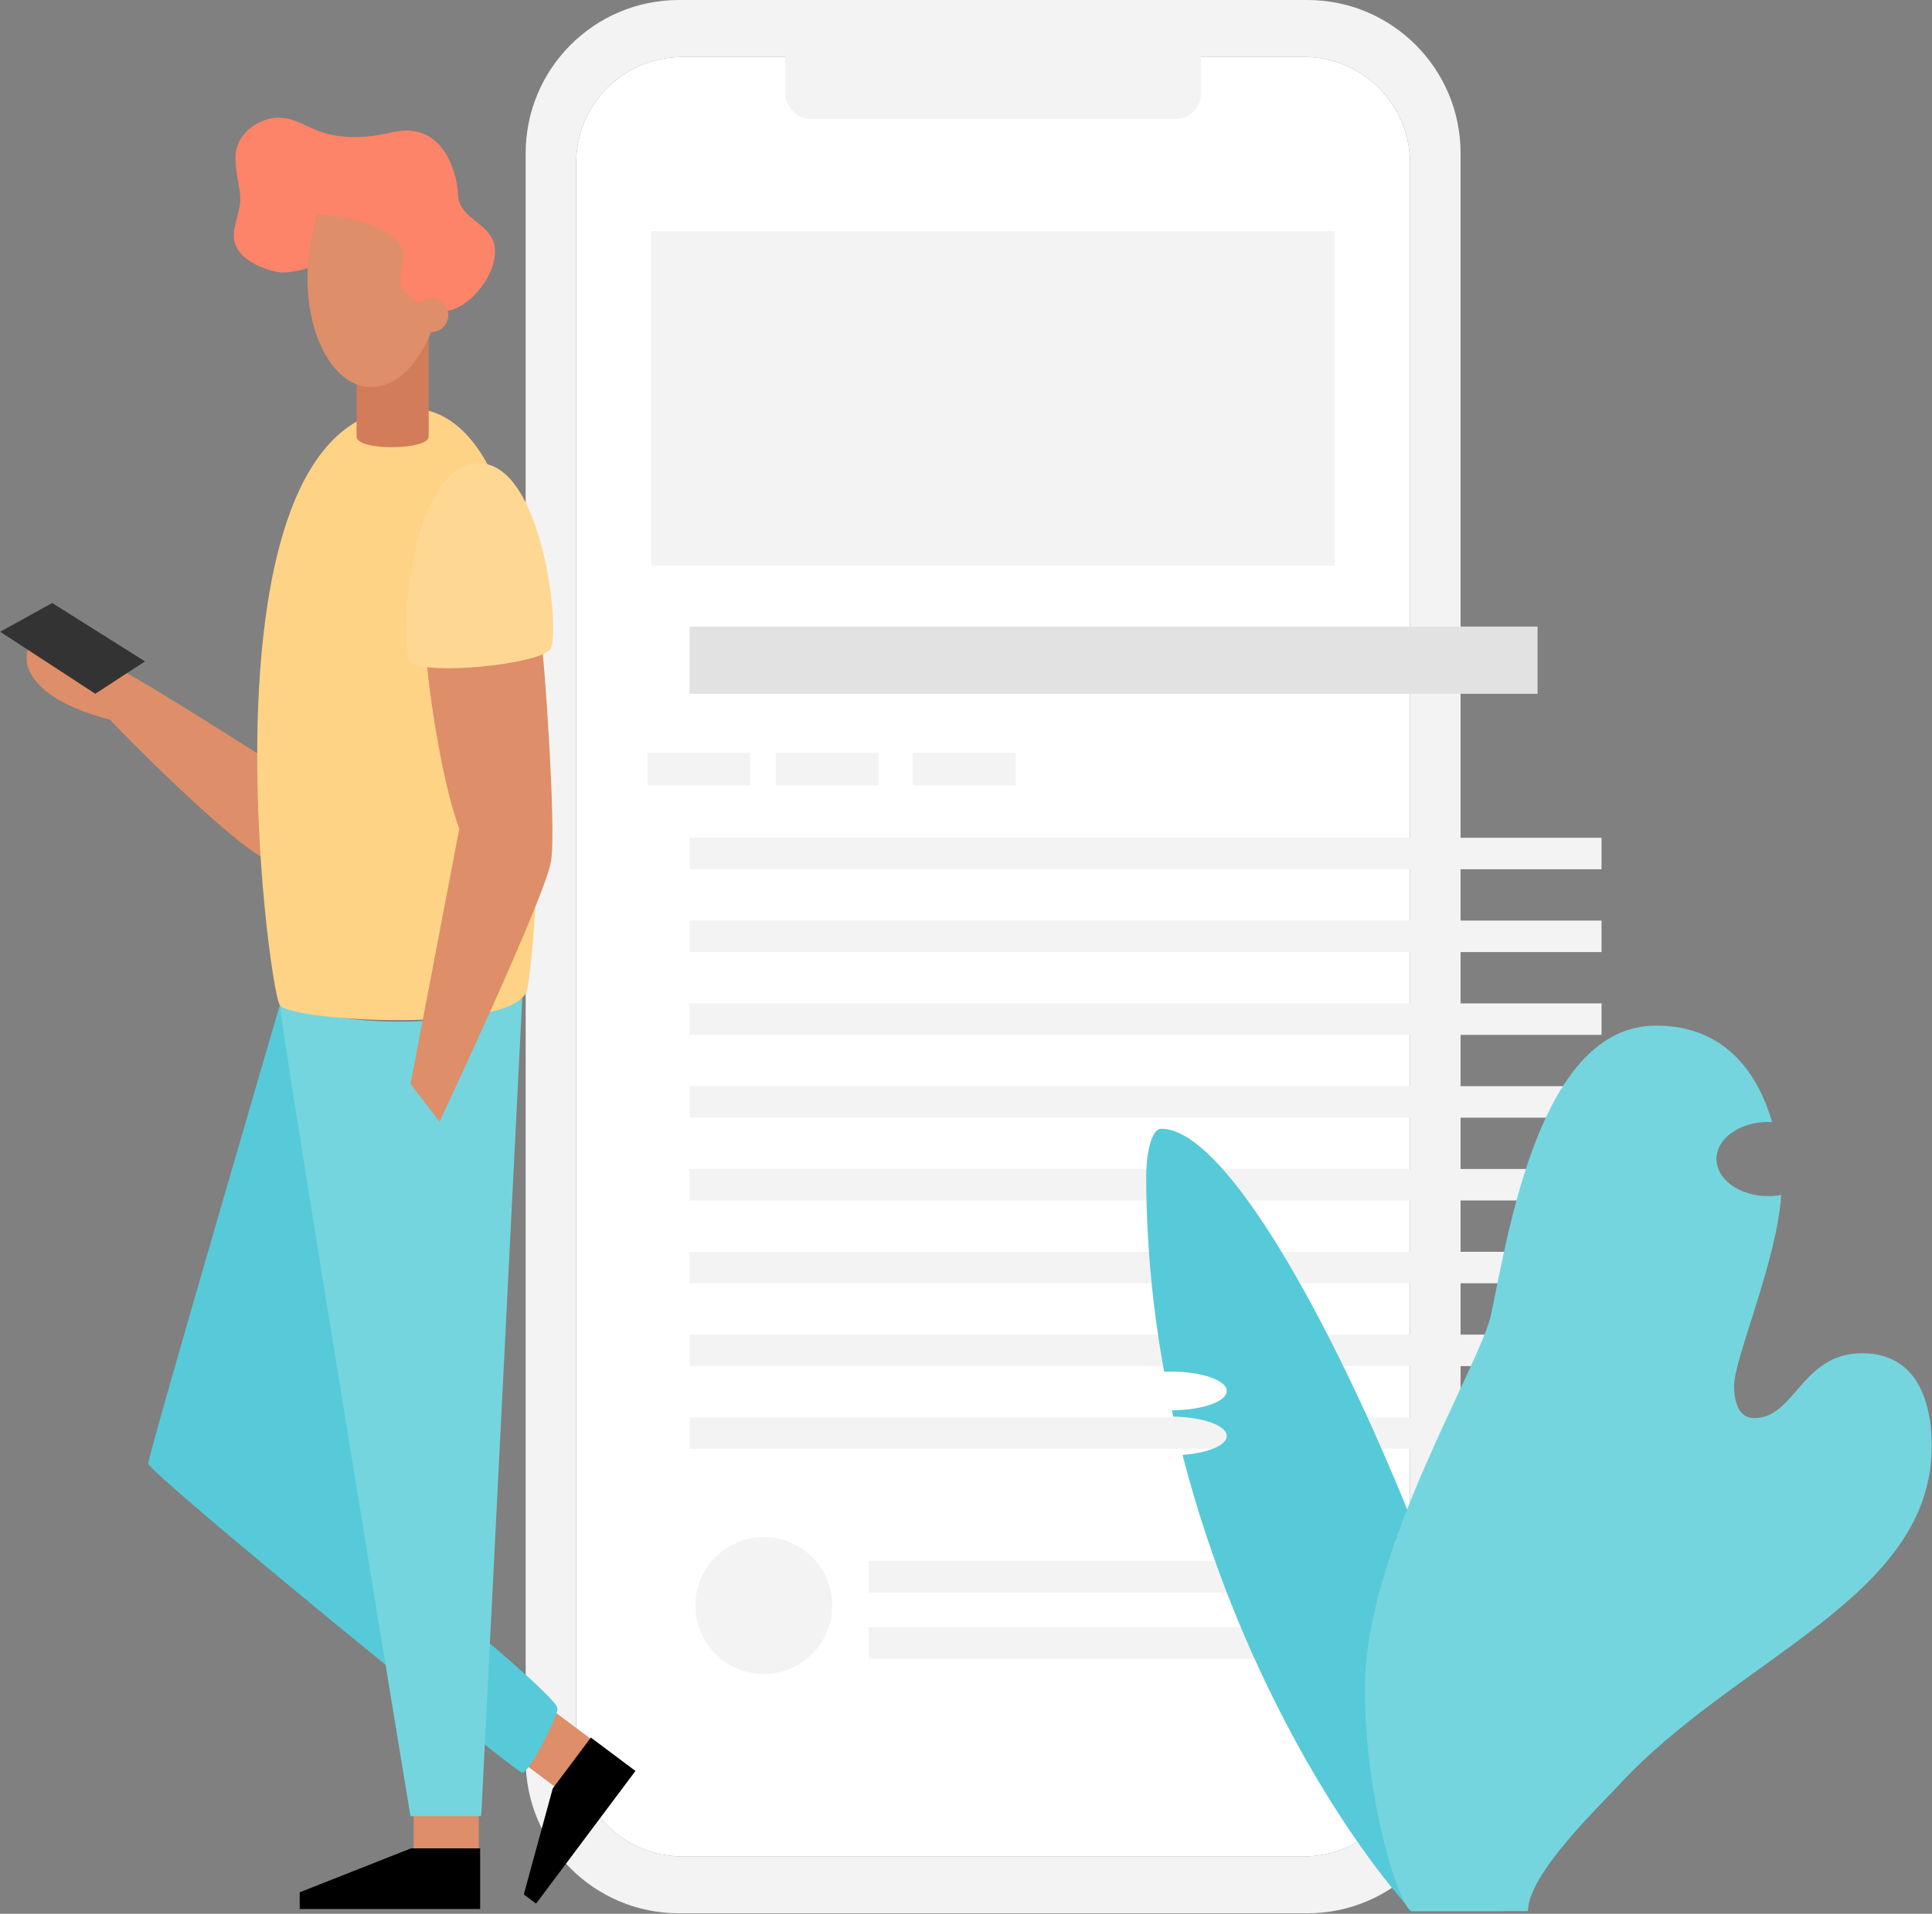 <?xml version="1.0" encoding="UTF-8"?>
<svg width="215px" height="213px" viewBox="0 0 215 213" version="1.1" xmlns="http://www.w3.org/2000/svg" xmlns:xlink="http://www.w3.org/1999/xlink">
    <rect x="0" y="0" width="215" height="213" fill="#808080" stroke="none"/>
    <!-- Generator: sketchtool 63 (101010) - https://sketch.com -->
    <title>AF1A8011-E64E-442D-878F-FEE7A896B487</title>
    <desc>Created with sketchtool.</desc>
    <g id="Design-System" stroke="none" stroke-width="1" fill="none" fill-rule="evenodd">
        <g id="Illustrations" transform="translate(-765, -256)" fill-rule="nonzero">
            <g id="drawkit-mobile-article-colour" transform="translate(765, 256)">
                <g id="Background_elements" transform="translate(58.499, 0)">
                    <path d="M98.409,105.78 L98.409,194.828 C98.409,201.335 93.134,206.61 86.627,206.61 L17.406,206.61 C10.899,206.61 5.624,201.335 5.624,194.828 L5.624,18.124 C5.625,11.617 10.899,6.342 17.406,6.342 L86.627,6.342 C93.133,6.342 98.408,11.617 98.409,18.124 L98.409,105.78" id="Path" fill="#FFFFFF"></path>
                    <rect id="Rectangle" fill="#F3F3F3" x="28.876" y="1.69" width="46.279" height="11.554" rx="2.821"></rect>
                    <path d="M86.982,0 L17.047,0 C7.631,0.006 -1.02002091e-14,7.641 -1.02002091e-14,17.058 L-1.02002091e-14,195.885 C-1.02002091e-14,205.301 7.631,212.937 17.047,212.943 L86.982,212.943 C96.403,212.943 104.04,205.305 104.04,195.885 L104.04,17.058 C104.04,7.637 96.403,0 86.982,0 Z M98.409,105.78 L98.409,194.828 C98.409,201.335 93.134,206.61 86.627,206.61 L17.406,206.61 C10.899,206.61 5.624,201.335 5.624,194.828 L5.624,18.124 C5.625,11.617 10.899,6.342 17.406,6.342 L86.627,6.342 C93.133,6.342 98.408,11.617 98.409,18.124 L98.409,105.78 Z" id="Shape" fill="#F3F3F3"></path>
                    <rect id="Rectangle" fill="#F3F3F3" x="13.98" y="25.716" width="76.072" height="37.253"></rect>
                    <rect id="Rectangle" fill="#F3F3F3" x="18.237" y="93.241" width="101.488" height="3.505"></rect>
                    <rect id="Rectangle" fill="#F3F3F3" x="18.237" y="102.457" width="101.488" height="3.505"></rect>
                    <rect id="Rectangle" fill="#F3F3F3" x="18.237" y="111.672" width="101.488" height="3.505"></rect>
                    <rect id="Rectangle" fill="#F3F3F3" x="18.237" y="120.888" width="101.488" height="3.505"></rect>
                    <rect id="Rectangle" fill="#F3F3F3" x="18.237" y="130.104" width="101.488" height="3.505"></rect>
                    <rect id="Rectangle" fill="#F3F3F3" x="18.237" y="139.32" width="101.488" height="3.505"></rect>
                    <rect id="Rectangle" fill="#F3F3F3" x="18.237" y="148.537" width="101.488" height="3.505"></rect>
                    <rect id="Rectangle" fill="#F3F3F3" x="18.237" y="157.753" width="101.488" height="3.505"></rect>
                    <rect id="Rectangle" fill="#F3F3F3" x="38.175" y="173.738" width="70.608" height="3.505"></rect>
                    <rect id="Rectangle" fill="#F3F3F3" x="38.175" y="181.106" width="77.837" height="3.505"></rect>
                    <rect id="Rectangle" fill="#F3F3F3" x="13.537" y="83.788" width="11.459" height="3.639"></rect>
                    <rect id="Rectangle" fill="#F3F3F3" x="27.828" y="83.788" width="11.459" height="3.639"></rect>
                    <rect id="Rectangle" fill="#F3F3F3" x="43.079" y="83.788" width="11.459" height="3.639"></rect>
                    <circle id="Oval" fill="#F3F3F3" cx="26.498" cy="178.69" r="7.617"></circle>
                    <rect id="Rectangle" fill="#E2E2E2" x="18.237" y="69.736" width="94.371" height="7.481"></rect>
                </g>
                <g id="Vector" transform="translate(0, 13.099)">
                    <rect id="Rectangle" fill="#DE8E68" transform="translate(61.696, 181.563) rotate(-53.17) translate(-61.696, -181.563) " x="58.368" y="178.593" width="6.657" height="5.94"></rect>
                    <rect id="Rectangle" fill="#DE8E68" x="46.036" y="188.432" width="7.248" height="4.721"></rect>
                    <path d="M31.141,98.768 C31.141,98.768 16.496,148.779 16.496,149.793 C16.496,150.807 57.37,184.208 58.127,184.208 C58.885,184.208 62.03,178.107 62.03,177.047 C62.03,175.986 52.301,167.96 52.301,167.96 L31.141,98.768 Z" id="Path" fill="#56CAD8"></path>
                    <path d="M53.577,188.536 L58.122,97.948 C55.987,99.48 44.99,102.613 31.141,98.768 C32.103,106.721 45.676,189.028 45.676,189.028 L53.532,189.028 L53.577,188.536 Z" id="Path" fill="#74D5DE"></path>
                    <path d="M30.362,71.805 C28.53,70.801 9.076,57.933 5.893,57.933 C2.71,57.933 2.972,59.81 2.972,60.378 C2.972,60.945 3.363,64.695 12.261,67.006 C13.046,67.966 26.043,81.137 29.924,82.708 C29.967,78.564 30.362,71.805 30.362,71.805 Z" id="Path" fill="#DE8E68"></path>
                    <path d="M45.484,32.32 C21.332,32.32 29.815,96.911 31.141,98.768 C32.467,100.625 57.106,101.894 58.621,97.176 C59.624,94.054 64.779,32.32 45.484,32.32 Z" id="Path" fill="#FED385"></path>
                    <polygon id="Path" fill="#333333" points="10.607 64.115 0.022 57.214 5.809 54.014 16.134 60.512"></polygon>
                    <path d="M47.416,59.324 C47.371,61.119 48.907,73.29 51.116,79.14 C50.28,83.447 45.685,107.552 45.685,107.552 L48.915,111.729 C48.915,111.729 60.733,86.632 61.33,82.708 C61.928,78.783 60.494,59.324 60.254,58.37 C60.013,57.415 47.416,59.324 47.416,59.324 Z" id="Path" fill="#DE8E68"></path>
                    <path d="M53.209,38.46 C60.417,38.302 62.445,57.458 61.23,59.159 C60.015,60.86 47.174,62.158 45.715,60.537 C44.256,58.917 45.579,38.627 53.209,38.46 Z" id="Path" fill="#FED892"></path>
                    <path d="M47.705,22.886 L39.679,22.886 L39.679,35.498 C39.679,37.113 47.705,37.017 47.705,35.498 L47.705,22.886 Z" id="Path" fill="#D37C59"></path>
                    <ellipse id="Oval" fill="#DE8E68" transform="translate(41.802, 16.999) rotate(-86.74) translate(-41.802, -16.999) " cx="41.802" cy="16.999" rx="13.003" ry="7.564"></ellipse>
                    <path d="M26.019,13.099 C26.019,11.843 26.737,10.408 26.737,8.972 C26.737,7.716 26.199,6.281 26.199,4.486 C26.199,1.436 29.249,0 30.864,0 C33.915,0 34.633,2.153 39.478,2.153 C42.349,2.153 43.605,1.436 45.22,1.436 C50.244,1.436 50.962,7.716 50.962,8.434 C50.962,11.484 55.089,11.664 55.089,14.894 C55.089,17.944 51.859,21.533 49.347,21.533 C46.835,21.533 44.502,19.201 44.502,18.483 C44.502,16.868 44.861,16.509 44.861,15.432 C44.861,11.664 36.65,10.767 35.394,10.767 C34.759,12.682 34.383,14.673 34.274,16.688 C33.915,16.868 32.659,17.227 31.403,17.227 C30.505,17.227 26.019,16.15 26.019,13.099 Z" id="Path" fill="#FD8369"></path>
                    <circle id="Oval" fill="#DE8E68" cx="48.001" cy="21.982" r="1.884"></circle>
                    <polygon id="Path" fill="#000000" points="53.433 192.619 45.73 192.619 33.351 197.509 33.351 199.369 53.433 199.369"></polygon>
                    <polygon id="Path" fill="#000000" points="65.754 180.286 61.512 185.949 58.291 197.742 59.658 198.767 70.715 184.002"></polygon>
                    <path d="M129.228,112.529 C128.089,112.529 127.554,115.445 127.554,117.859 C127.567,125.142 128.236,132.409 129.555,139.572 C129.801,139.572 130.05,139.555 130.303,139.555 C133.734,139.555 136.516,140.519 136.516,141.709 C136.516,142.898 133.792,143.84 130.414,143.862 C130.467,144.099 130.517,144.334 130.571,144.569 C133.878,144.617 136.519,145.561 136.519,146.722 C136.519,147.758 134.407,148.623 131.595,148.827 C137.669,172.367 149.283,190.948 157.116,199.61 L167.285,199.61 L167.285,191.036 C167.281,176.087 141.538,112.529 129.228,112.529 Z" id="Path" fill="#56CAD8"></path>
                    <path d="M207.215,137.513 C200.487,137.513 199.771,144.731 195.219,144.731 C193.462,144.731 192.976,142.877 192.976,141.122 C192.976,138.131 197.808,127.027 198.214,119.895 C197.74,119.982 197.26,120.025 196.778,120.025 C193.595,120.025 191.013,118.175 191.013,115.897 C191.013,113.62 193.595,111.77 196.778,111.77 C196.922,111.77 197.064,111.77 197.204,111.783 C195.68,106.531 192.116,101.048 184.284,101.048 C171.41,101.048 167.899,123.87 165.948,133.135 C164.74,138.877 151.892,159.468 151.892,174.708 C151.892,188.142 156.019,199.599 157.096,199.599 L170.039,199.599 C170.039,195.472 178.066,187.847 179.975,185.76 C193.186,171.321 214.967,164.753 214.967,147.862 C214.974,144.146 214.032,137.513 207.215,137.513 Z" id="Path" fill="#74D5DE"></path>
                </g>
            </g>
        </g>
    </g>
</svg>